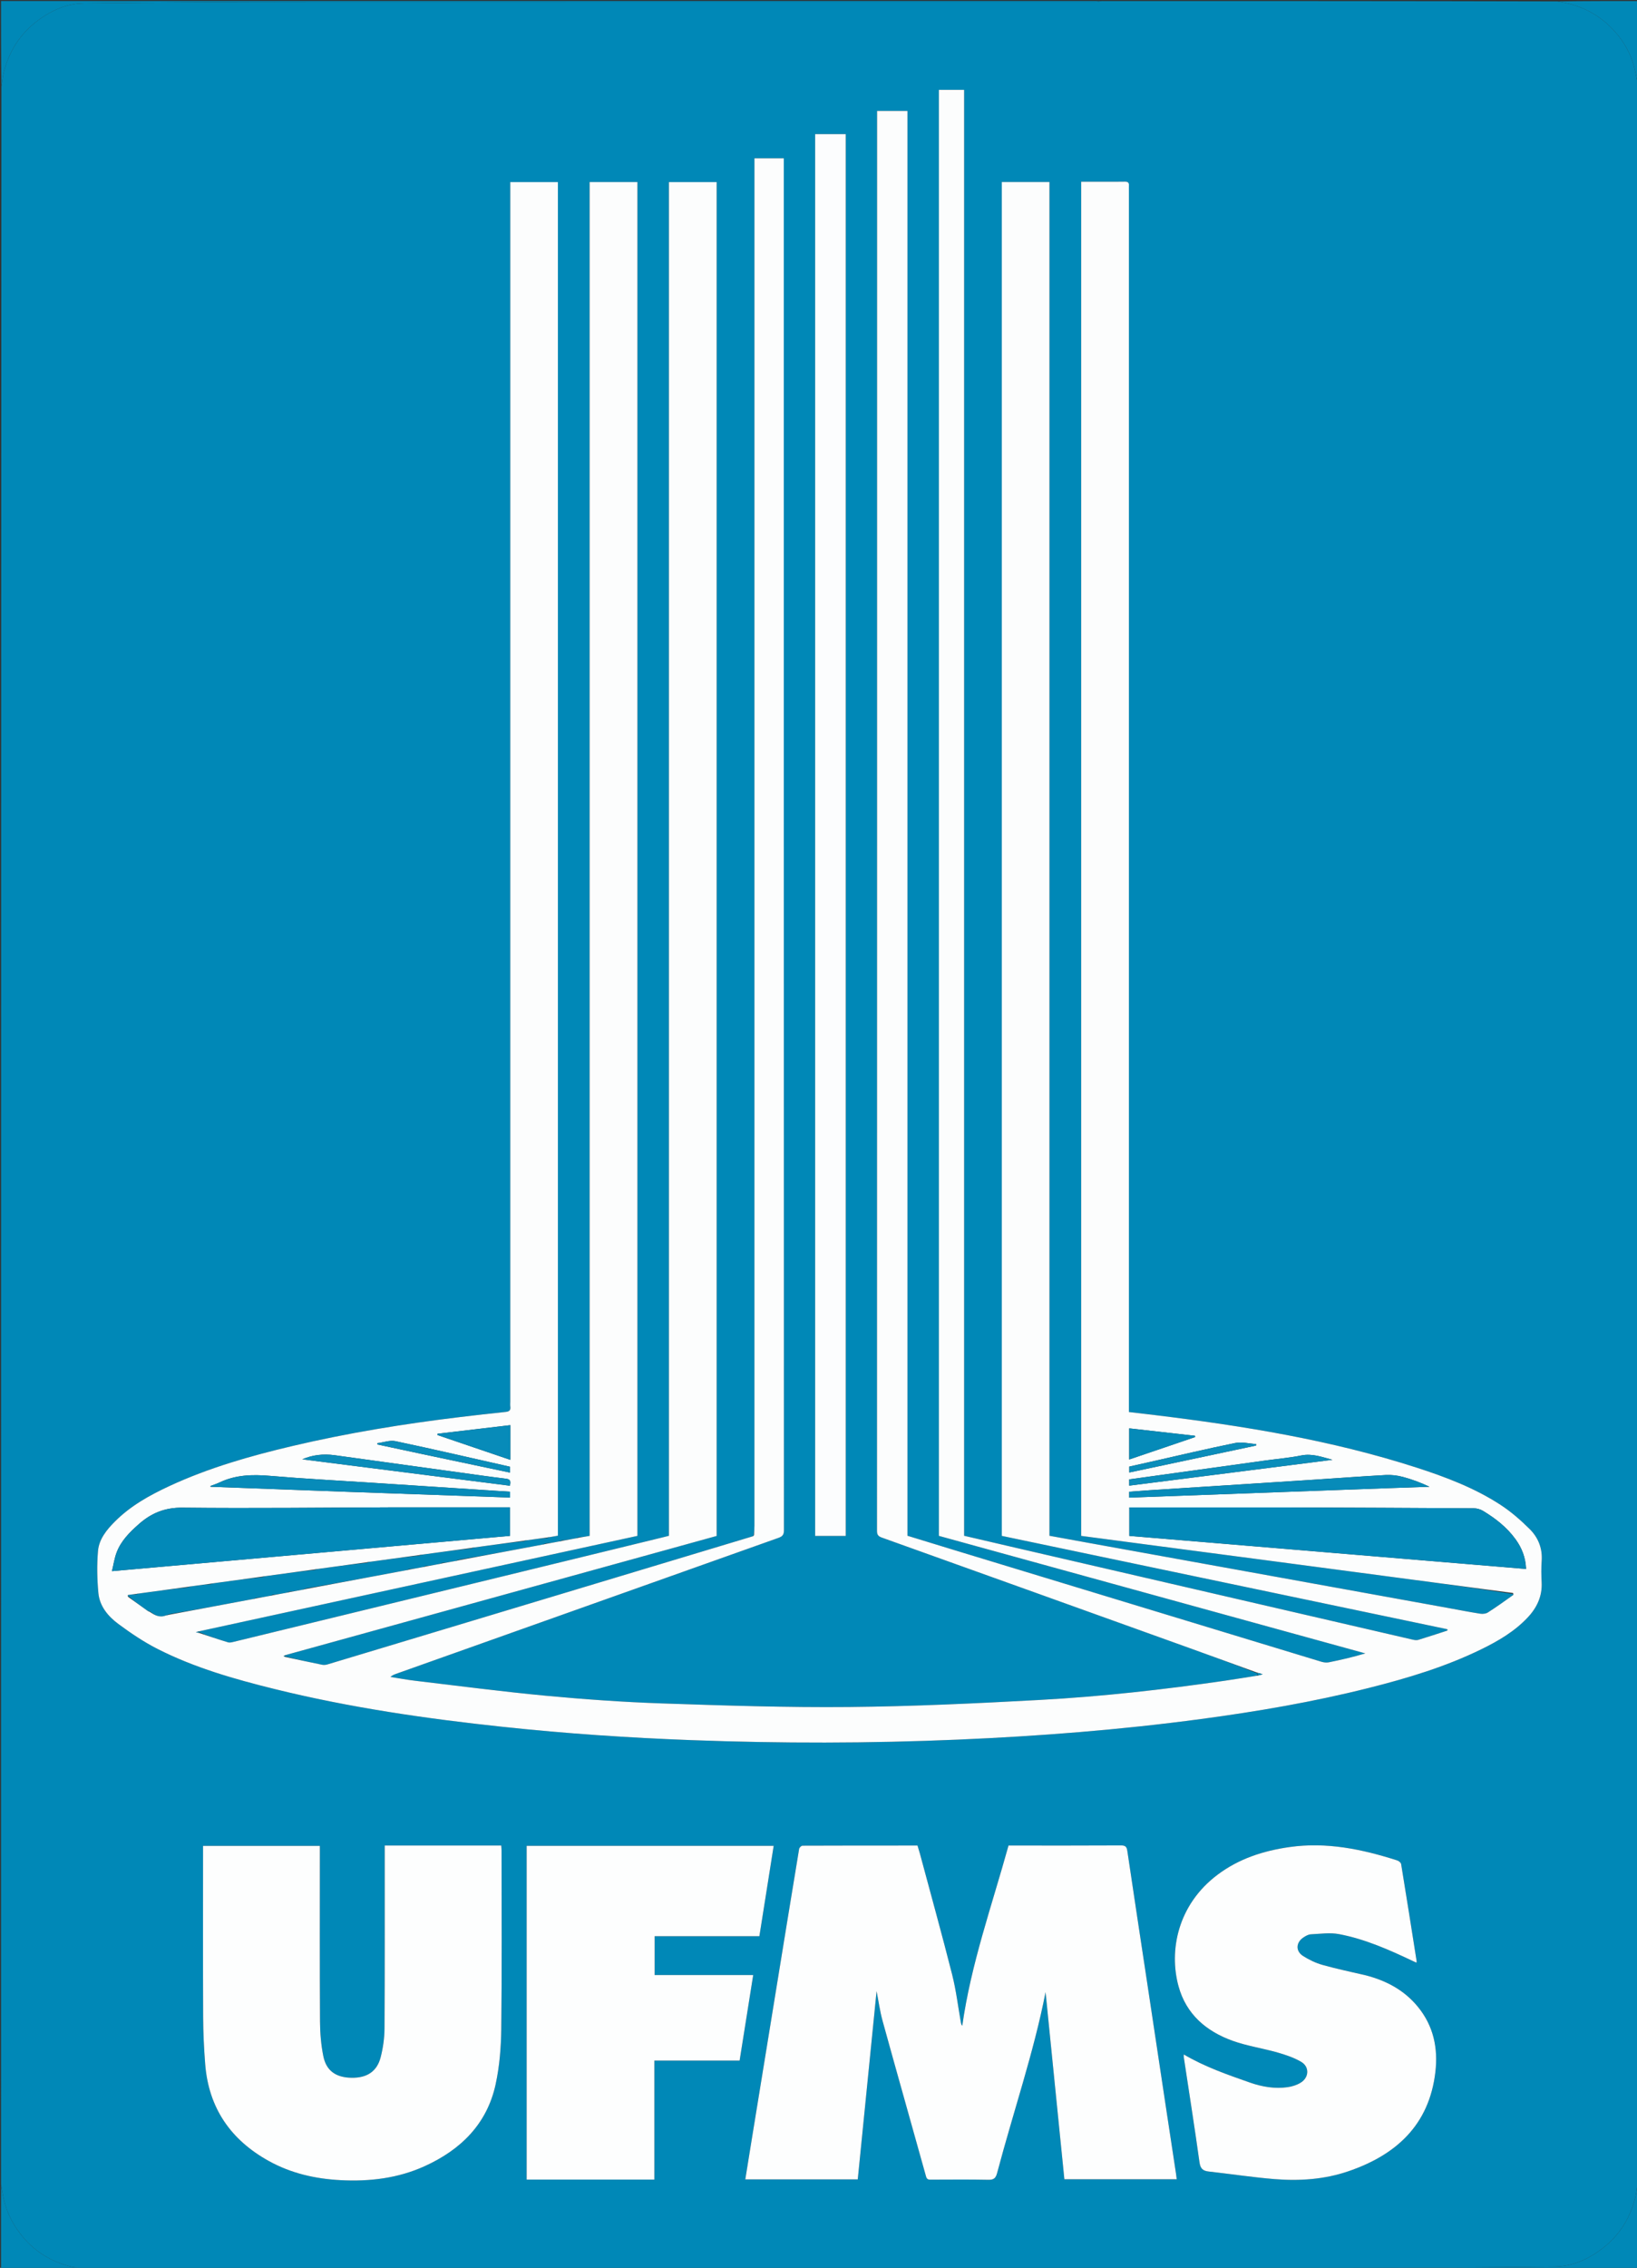 <svg version="1.1" id="Layer_1" xmlns="http://www.w3.org/2000/svg" xmlns:xlink="http://www.w3.org/1999/xlink" x="0px" y="0px" width="100%" viewBox="0 0 1596 2210" enable-background="new 0 0 1596 2210" xml:space="preserve">
<rect x="0" y="0" width="1596" height="2210" fill="#333333" stroke="none"/>
<path fill="#0088B7" opacity="1" stroke="none" d=" M1597,83   C1597,764.366 1597,1445.732 1596.62,2127.731   C1595.666,2132.578 1595.469,2136.884 1594.457,2140.989   C1589.49,2161.139 1579.143,2177.981 1562.672,2190.773   C1548.976,2201.41 1533.346,2208.573 1516.089,2208.779   C1443.683,2209.646 1371.267,2209.949 1298.854,2209.98   C1042.57,2210.093 786.285,2210.007 530.001,2210.041   C528.001,2210.042 526,2210.667 524,2211   C375.967,2211 227.935,2211 79.279,2210.626   C75.113,2209.682 71.495,2209.402 68.041,2208.493   C49.941,2203.729 34.645,2194.572 22.456,2180.09   C13.575,2169.538 7.28,2157.835 4.03,2144.501   C2.784,2139.391 1.996,2134.17 1,2129   C1,1447.634 1,766.268 1.38,84.269   C2.334,79.422 2.528,75.114 3.545,71.01   C8.534,50.875 18.803,34.002 35.32,21.213   C49.043,10.587 64.626,3.411 81.912,3.21   C154.319,2.368 226.734,2.051 299.147,2.02   C555.431,1.907 811.715,1.993 1067.999,1.958   C1069.999,1.958 1072,1.333 1074,1   C1222.033,1 1370.065,1 1518.719,1.373   C1521.278,2.026 1523.235,2.214 1525.151,2.602   C1545.277,6.684 1562.093,16.465 1575.516,32.019   C1583.687,41.487 1589.663,52.2 1592.946,64.272   C1594.62,70.427 1595.669,76.752 1597,83  M278.729,1612.881   C279.197,1612.709 279.655,1612.502 280.135,1612.37   C403.73,1578.24 527.327,1544.117 650.923,1509.99   C666.913,1505.575 682.899,1501.144 698.709,1496.77   C698.709,1056.666 698.709,616.992 698.709,177.45   C683.069,177.45 667.835,177.45 652.166,177.45   C652.166,617.378 652.166,1056.935 652.166,1496.599   C650.03,1497.145 648.284,1497.607 646.53,1498.035   C592.394,1511.231 538.259,1524.432 484.12,1537.614   C398.789,1558.389 313.455,1579.154 228.113,1599.884   C226.231,1600.342 224.044,1600.944 222.318,1600.422   C212.795,1597.54 203.37,1594.33 193.957,1590.6   C193.972,1590.39 193.986,1590.179 194.657,1589.541   C337.003,1558.577 479.35,1527.613 621.469,1496.698   C621.469,1056.503 621.469,616.933 621.469,177.382   C605.826,177.382 590.571,177.382 574.862,177.382   C574.862,617.278 574.862,1056.868 574.862,1496.673   C571.035,1497.327 567.615,1497.911 563.774,1498.033   C562.849,1498.339 561.925,1498.645 560.271,1499.299   C556.247,1500.039 552.222,1500.779 547.779,1501.051   C546.853,1501.354 545.927,1501.658 544.281,1502.316   C540.253,1503.051 536.226,1503.785 531.779,1504.051   C530.853,1504.354 529.927,1504.658 528.273,1505.318   C501.247,1510.377 474.221,1515.436 446.774,1520.032   C445.849,1520.339 444.925,1520.645 443.271,1521.299   C439.246,1522.031 435.22,1522.763 430.774,1523.032   C429.849,1523.339 428.925,1523.645 427.271,1524.299   C423.246,1525.039 419.222,1525.779 414.779,1526.051   C413.853,1526.354 412.927,1526.658 411.281,1527.316   C407.253,1528.05 403.226,1528.785 398.779,1529.051   C397.853,1529.354 396.927,1529.658 395.273,1530.318   C362.914,1536.377 330.555,1542.436 297.774,1548.032   C296.849,1548.339 295.925,1548.645 294.271,1549.299   C290.246,1550.031 286.22,1550.763 281.773,1551.032   C280.849,1551.342 279.924,1551.651 278.281,1552.316   C274.253,1553.05 270.226,1553.785 265.779,1554.051   C264.853,1554.354 263.927,1554.658 262.275,1555.317   C258.249,1556.051 254.224,1556.785 249.779,1557.051   C248.853,1557.355 247.927,1557.66 246.291,1558.327   C219.259,1563.383 192.227,1568.439 164.774,1573.033   C163.849,1573.339 162.925,1573.645 161.258,1574.302   C155.316,1576.8 150.65,1573.815 145.937,1570.185   C145.221,1569.958 144.506,1569.732 143.126,1569.245   C137.067,1564.875 131.009,1560.504 124.906,1555.239   C124.886,1554.941 124.867,1554.643 125.578,1554.099   C127.65,1553.868 129.722,1553.638 132.197,1553.891   C133.131,1553.625 134.065,1553.36 135.809,1552.828   C151.471,1550.688 167.132,1548.547 183.196,1546.891   C184.131,1546.626 185.065,1546.362 186.809,1545.832   C192.804,1545.017 198.798,1544.203 205.193,1543.876   C206.128,1543.613 207.064,1543.35 208.803,1542.813   C224.466,1540.672 240.129,1538.53 256.192,1536.876   C257.128,1536.614 258.064,1536.353 259.803,1535.818   C275.466,1533.675 291.129,1531.531 307.192,1529.876   C308.128,1529.615 309.064,1529.354 310.794,1528.82   C326.46,1526.677 342.126,1524.534 358.193,1522.878   C359.128,1522.616 360.064,1522.354 361.798,1521.82   C377.463,1519.68 393.128,1517.54 409.195,1515.885   C410.13,1515.621 411.065,1515.357 412.798,1514.823   C428.464,1512.684 444.129,1510.546 460.197,1508.891   C461.131,1508.625 462.065,1508.36 463.809,1507.828   C479.471,1505.688 495.132,1503.547 511.196,1501.89   C512.131,1501.626 513.065,1501.362 514.81,1500.832   C520.804,1500.017 526.798,1499.203 533.193,1498.876   C534.128,1498.613 535.064,1498.35 536.796,1497.814   C539.196,1497.375 541.596,1496.937 543.934,1496.51   C543.934,1056.59 543.934,617.027 543.934,177.42   C528.358,177.42 513.141,177.42 497.503,177.42   C497.503,180.233 497.503,182.709 497.503,185.184   C497.503,578.68 497.503,972.177 497.503,1365.673   C497.503,1367.339 497.315,1369.032 497.54,1370.667   C498.043,1374.328 496.491,1375.564 492.909,1375.928   C478.165,1377.424 463.439,1379.119 448.724,1380.892   C393.654,1387.526 338.962,1396.429 284.954,1409.156   C244.107,1418.782 203.815,1430.272 165.579,1447.954   C146.008,1457.004 127.245,1467.409 111.847,1482.89   C103.852,1490.928 96.512,1500.007 95.542,1511.44   C94.393,1524.976 94.668,1538.783 95.911,1552.328   C97.103,1565.309 105.469,1575.199 115.472,1582.602   C127.586,1591.567 140.266,1600.11 153.675,1606.913   C189.775,1625.23 228.538,1636.28 267.668,1645.939   C341.031,1664.049 415.631,1674.853 490.672,1682.84   C551.827,1689.35 613.168,1693.486 674.618,1695.765   C761.09,1698.974 847.562,1698.929 934.033,1695.245   C1013.302,1691.867 1092.316,1685.7 1170.977,1675.172   C1225.95,1667.814 1280.552,1658.469 1334.368,1644.931   C1372.162,1635.423 1409.427,1624.257 1444.57,1607.027   C1460.929,1599.007 1476.558,1589.834 1489.249,1576.422   C1498.45,1566.696 1503.761,1555.489 1503.032,1541.736   C1502.671,1534.922 1502.552,1528.041 1503.06,1521.246   C1503.983,1508.884 1499.669,1498.286 1491.287,1489.979   C1482.6,1481.368 1473.193,1473.145 1462.973,1466.484   C1437.569,1449.927 1409.33,1439.273 1380.618,1430.017   C1297.702,1403.288 1212.173,1389.476 1125.99,1378.987   C1117.625,1377.969 1109.25,1377.024 1100.638,1376.016   C1100.638,1372.932 1100.638,1370.453 1100.638,1367.974   C1100.638,973.977 1100.638,579.981 1100.638,185.985   C1100.638,184.318 1100.53,182.644 1100.658,180.987   C1100.894,177.925 1099.563,176.949 1096.549,177.021   C1089.22,177.196 1081.884,177.078 1074.551,177.078   C1067.77,177.077 1060.989,177.078 1054.09,177.078   C1054.09,617.252 1054.09,1056.833 1054.09,1496.697   C1077.742,1499.822 1101.147,1502.921 1124.555,1506.005   C1161.038,1510.811 1197.525,1515.591 1234.006,1520.408   C1273.128,1525.574 1312.246,1530.767 1351.366,1535.952   C1392.627,1541.421 1433.887,1546.896 1475.114,1553.305   C1475.109,1553.617 1475.103,1553.93 1474.818,1554.838   C1466.755,1560.391 1458.805,1566.123 1450.546,1571.368   C1448.569,1572.624 1445.461,1572.905 1443.047,1572.527   C1432.691,1570.909 1422.402,1568.867 1412.086,1566.998   C1353.951,1556.467 1295.816,1545.933 1237.678,1535.415   C1179.705,1524.927 1121.728,1514.459 1063.754,1503.974   C1050.37,1501.554 1036.993,1499.1 1023.16,1496.579   C1023.16,1056.648 1023.16,617.08 1023.16,177.361   C1007.386,177.361 992.153,177.361 976.697,177.361   C976.697,617.246 976.697,1056.846 976.697,1496.7   C1121.64,1527.052 1266.399,1557.366 1411.159,1587.68   C1411.155,1588.108 1411.152,1588.536 1411.149,1588.965   C1401.682,1592.02 1392.24,1595.16 1382.723,1598.049   C1381.106,1598.54 1379.102,1598.217 1377.378,1597.825   C1362.454,1594.431 1347.557,1590.921 1332.646,1587.472   C1218.054,1560.962 1103.461,1534.46 988.869,1507.95   C972.702,1504.209 956.542,1500.435 939.99,1496.586   C939.99,1026.705 939.99,557.127 939.99,87.526   C931.47,87.526 923.439,87.526 915.359,87.526   C915.359,557.413 915.359,1026.875 915.359,1496.685   C1054.004,1534.88 1192.555,1573.05 1331.106,1611.219   C1319.251,1614.789 1307.435,1617.501 1295.556,1619.901   C1293.259,1620.365 1290.583,1620.035 1288.303,1619.343   C1169.108,1583.165 1049.936,1546.913 930.765,1510.659   C915.535,1506.025 900.321,1501.341 884.728,1496.566   C884.728,1033.549 884.728,570.802 884.728,108.108   C874.653,108.108 865.075,108.108 855.111,108.108   C855.111,109.929 855.111,111.398 855.111,112.867   C855.111,572.529 855.117,1032.192 855.021,1491.854   C855.021,1495.72 856.343,1497.149 859.853,1498.406   C959.743,1534.161 1059.59,1570.038 1159.432,1605.927   C1181.643,1613.912 1203.811,1622.018 1226,1630.733   C1225.999,1631.398 1225.998,1632.063 1225.171,1632.968   C1214.812,1634.604 1204.47,1636.356 1194.092,1637.858   C1134.227,1646.518 1074.121,1653.29 1013.743,1656.576   C951.861,1659.943 889.893,1662.874 827.94,1663.457   C767.15,1664.028 706.31,1662.021 645.532,1659.962   C607.757,1658.681 569.98,1656.013 532.341,1652.489   C489.746,1648.5 447.3,1642.907 404.803,1637.89   C396.714,1636.935 388.691,1635.414 380.638,1634.153   C382.515,1632.523 384.34,1631.792 386.191,1631.134   C510.282,1587.007 634.37,1542.874 758.485,1498.816   C762.22,1497.49 764.311,1496.193 764.31,1491.416   C764.163,1047.432 764.174,603.448 764.174,159.464   C764.174,157.704 764.174,155.943 764.174,154.25   C754.255,154.25 745.025,154.25 735.551,154.25   C735.551,157.124 735.551,159.617 735.551,162.11   C735.551,603.594 735.552,1045.078 735.533,1486.562   C735.533,1489.706 735.264,1492.85 734.709,1496.236   C734.45,1496.423 734.215,1496.638 733.331,1497.218   C733.179,1497.286 733.033,1497.372 732.875,1497.42   C595.062,1538.931 457.25,1580.444 319.422,1621.904   C317.757,1622.405 315.803,1622.641 314.126,1622.301   C302.07,1619.856 290.051,1617.23 278.037,1614.163   C278.033,1613.83 278.024,1613.498 278.729,1612.881  M896.745,1805.798   C896.033,1803.44 895.32,1801.081 894.534,1798.478   C856.991,1798.478 819.678,1798.45 782.365,1798.613   C781.241,1798.618 779.324,1800.491 779.121,1801.716   C771.315,1848.838 763.669,1895.987 755.994,1943.13   C748.48,1989.289 740.954,2035.445 733.442,2081.604   C731.172,2095.552 728.934,2109.506 726.631,2123.772   C763.276,2123.772 799.531,2123.772 836.278,2123.772   C842.437,2062.2 848.578,2000.8 854.624,1940.355   C856.435,1949.48 857.816,1959.748 860.548,1969.642   C874.486,2020.132 888.812,2070.515 902.851,2120.977   C903.757,2124.234 905.642,2124.049 908.02,2124.046   C926.517,2124.022 945.02,2123.792 963.509,2124.183   C968.855,2124.297 970.797,2122.694 972.153,2117.571   C987.869,2058.173 1007.94,1999.939 1019.38,1941.327   C1025.373,2000.929 1031.548,2062.341 1037.712,2123.64   C1074.631,2123.64 1110.821,2123.64 1147.237,2123.64   C1146.983,2121.58 1146.82,2119.927 1146.571,2118.288   C1143.403,2097.388 1140.206,2076.492 1137.049,2055.591   C1130.885,2014.775 1124.753,1973.954 1118.586,1933.139   C1112.072,1890.02 1105.471,1846.913 1099.103,1803.773   C1098.496,1799.656 1097.254,1798.336 1092.947,1798.36   C1058.12,1798.556 1023.291,1798.47 988.462,1798.47   C986.823,1798.47 985.184,1798.47 983.247,1798.47   C967.072,1856.92 946.655,1913.886 938.176,1974.061   C937.25,1973.079 937.038,1972.201 936.88,1971.314   C934.078,1955.594 932.215,1939.637 928.302,1924.199   C918.335,1884.872 907.452,1845.777 896.745,1805.798  M408.5,1798.47   C397.433,1798.47 386.366,1798.47 375.083,1798.47   C375.083,1801.348 375.084,1803.339 375.083,1805.33   C375.066,1862.48 375.215,1919.63 374.865,1976.778   C374.807,1986.158 373.45,1995.757 371.099,2004.842   C367.499,2018.751 357.617,2025.035 342.629,2024.76   C327.471,2024.481 318.109,2018.036 315.215,2003.645   C313.002,1992.64 312.056,1981.216 311.992,1969.971   C311.678,1914.989 311.849,1860.004 311.849,1805.021   C311.849,1803.053 311.849,1801.086 311.849,1798.796   C273.712,1798.796 235.991,1798.796 197.964,1798.796   C197.964,1801.093 197.964,1803.08 197.964,1805.067   C197.964,1858.551 197.82,1912.036 198.056,1965.519   C198.123,1980.823 198.851,1996.157 200.043,2011.417   C203.39,2054.235 224.943,2085.366 262.189,2105.937   C283.871,2117.912 307.43,2123.269 332,2124.542   C360.305,2126.008 387.941,2122.763 413.966,2110.95   C449.153,2094.977 474.807,2069.899 483.218,2031.139   C487.034,2013.55 488.503,1995.176 488.713,1977.131   C489.391,1919.156 488.987,1861.168 488.986,1803.185   C488.986,1801.748 488.819,1800.311 488.705,1798.47   C462.097,1798.47 435.799,1798.47 408.5,1798.47  M1331.503,1924.951   C1317.427,1921.615 1303.235,1918.688 1289.324,1914.766   C1282.711,1912.902 1276.226,1909.781 1270.415,1906.079   C1263.014,1901.366 1263.425,1892.968 1270.724,1888.063   C1272.886,1886.61 1275.498,1885.094 1277.971,1884.972   C1287.207,1884.516 1296.76,1883.112 1305.669,1884.815   C1330.969,1889.649 1354.442,1900.079 1377.612,1911.077   C1378.69,1911.589 1379.786,1912.065 1380.992,1912.612   C1381.088,1911.843 1381.207,1911.506 1381.158,1911.195   C1376.174,1879.635 1371.219,1848.069 1366.045,1816.539   C1365.816,1815.148 1363.778,1813.458 1362.243,1812.966   C1328.045,1802.024 1293.416,1794.788 1257.156,1799.952   C1231.699,1803.577 1207.975,1811.222 1187.148,1826.84   C1147.918,1856.258 1139.594,1901.098 1148.986,1935.494   C1156.455,1962.846 1175.979,1979.438 1201.624,1988.69   C1215.771,1993.794 1230.943,1995.99 1245.472,2000.132   C1253.385,2002.387 1261.436,2005.079 1268.491,2009.181   C1276.835,2014.032 1276.354,2024.533 1268.035,2029.593   C1264.323,2031.852 1259.797,2033.308 1255.469,2033.919   C1242.863,2035.699 1230.499,2033.61 1218.617,2029.436   C1196.679,2021.731 1174.658,2014.155 1154.14,2002.053   C1154.14,2003.27 1154.04,2004.064 1154.155,2004.824   C1159.303,2038.889 1164.696,2072.92 1169.431,2107.042   C1170.301,2113.31 1172.701,2115.489 1178.497,2116.13   C1199.828,2118.491 1221.076,2121.765 1242.452,2123.504   C1266.842,2125.489 1291.209,2123.868 1314.532,2115.903   C1361.186,2099.972 1393.395,2070.801 1399.429,2019.175   C1402.162,1995.802 1397.589,1974.092 1382.221,1955.435   C1369.104,1939.512 1351.949,1930.27 1331.503,1924.951  M638.003,2111.49   C638.003,2077.092 638.003,2042.693 638.003,2008.014   C666.112,2008.014 693.408,2008.014 721.089,2008.014   C725.494,1980.293 729.863,1952.793 734.332,1924.663   C701.85,1924.663 670.115,1924.663 638.24,1924.663   C638.24,1911.881 638.24,1899.628 638.24,1886.811   C672.346,1886.811 706.218,1886.811 740.363,1886.811   C745.053,1857.18 749.663,1828.059 754.298,1798.777   C673.507,1798.777 593.591,1798.777 513.468,1798.777   C513.468,1907.296 513.468,2015.505 513.468,2123.98   C554.988,2123.98 596.226,2123.98 638.003,2123.98   C638.003,2120.06 638.003,2116.272 638.003,2111.49  M794.72,727.5   C794.72,983.755 794.72,1240.011 794.72,1496.742   C800.19,1496.742 804.99,1496.742 809.789,1496.742   C814.725,1496.742 819.66,1496.742 824.555,1496.742   C824.555,1040.907 824.555,585.844 824.555,130.687   C814.51,130.687 804.796,130.687 794.72,130.687   C794.72,329.551 794.72,528.026 794.72,727.5  z"/>
<path fill="#0088B7" opacity="1" stroke="none" d=" M524.469,2211   C526,2210.667 528.001,2210.042 530.001,2210.041   C786.285,2210.007 1042.57,2210.093 1298.854,2209.98   C1371.267,2209.949 1443.683,2209.646 1516.089,2208.779   C1533.346,2208.573 1548.976,2201.41 1562.672,2190.773   C1579.143,2177.981 1589.49,2161.139 1594.457,2140.989   C1595.469,2136.884 1595.666,2132.578 1596.62,2128.182   C1597,2155.656 1597,2183.312 1597,2211   C1239.646,2211 882.292,2211 524.469,2211  z"/>
<path fill="#0088B7" opacity="1" stroke="none" d=" M1073.531,1   C1072,1.333 1069.999,1.958 1067.999,1.958   C811.715,1.993 555.431,1.907 299.147,2.02   C226.734,2.051 154.319,2.368 81.912,3.21   C64.626,3.411 49.043,10.587 35.32,21.213   C18.803,34.002 8.534,50.875 3.545,71.01   C2.528,75.114 2.334,79.422 1.38,83.818   C1,56.344 1,28.688 1,1   C358.354,1 715.708,1 1073.531,1  z"/>
<path fill="#0088B7" opacity="1" stroke="none" d=" M1597,82.531   C1595.669,76.752 1594.62,70.427 1592.946,64.272   C1589.663,52.2 1583.687,41.487 1575.516,32.019   C1562.093,16.465 1545.277,6.684 1525.151,2.602   C1523.235,2.214 1521.278,2.026 1519.17,1.373   C1544.929,1 1570.857,1 1597,1   C1597,28.021 1597,55.042 1597,82.531  z"/>
<path fill="#0088B7" opacity="1" stroke="none" d=" M1,2129.469   C1.996,2134.17 2.784,2139.391 4.03,2144.501   C7.28,2157.835 13.575,2169.538 22.456,2180.09   C34.645,2194.572 49.941,2203.729 68.041,2208.493   C71.495,2209.402 75.113,2209.682 78.828,2210.626   C53.071,2211 27.143,2211 1,2211   C1,2183.979 1,2156.958 1,2129.469  z"/>
<path fill="#FCFDFD" opacity="1" stroke="none" d=" M255.792,1536.388   C240.129,1538.53 224.466,1540.672 208.079,1542.893   C206.5,1543.11 205.646,1543.249 204.792,1543.388   C198.798,1544.203 192.804,1545.017 186.082,1545.907   C184.501,1546.124 183.648,1546.265 182.794,1546.407   C167.132,1548.547 151.471,1550.688 135.082,1552.903   C133.501,1553.121 132.647,1553.264 131.794,1553.407   C129.722,1553.638 127.65,1553.868 124.861,1554.288   C124.412,1555.029 124.681,1555.581 124.95,1556.133   C131.009,1560.504 137.067,1564.875 143.632,1569.57   C144.76,1570.18 145.381,1570.465 146.003,1570.75   C150.65,1573.815 155.316,1576.8 161.955,1574.175   C163.5,1573.864 164.348,1573.68 165.195,1573.495   C192.227,1568.439 219.259,1563.383 246.972,1558.192   C248.501,1557.878 249.35,1557.698 250.198,1557.519   C254.224,1556.785 258.249,1556.051 262.963,1555.187   C264.501,1554.878 265.349,1554.698 266.198,1554.519   C270.226,1553.785 274.253,1553.05 278.967,1552.186   C280.5,1551.87 281.348,1551.682 282.195,1551.495   C286.22,1550.763 290.246,1550.031 294.962,1549.174   C296.5,1548.864 297.348,1548.68 298.195,1548.495   C330.555,1542.436 362.914,1536.377 395.963,1530.187   C397.501,1529.878 398.349,1529.698 399.198,1529.519   C403.226,1528.785 407.253,1528.05 411.966,1527.187   C413.501,1526.878 414.349,1526.698 415.198,1526.519   C419.222,1525.779 423.246,1525.039 427.962,1524.174   C429.5,1523.864 430.348,1523.68 431.195,1523.495   C435.22,1522.763 439.246,1522.031 443.962,1521.174   C445.5,1520.864 446.348,1520.68 447.195,1520.495   C474.221,1515.436 501.247,1510.377 528.963,1505.188   C530.501,1504.878 531.349,1504.698 532.198,1504.519   C536.226,1503.785 540.253,1503.051 544.966,1502.187   C546.501,1501.878 547.349,1501.698 548.198,1501.519   C552.222,1500.779 556.247,1500.039 560.962,1499.174   C562.5,1498.864 563.348,1498.68 564.195,1498.495   C567.615,1497.911 571.035,1497.327 574.862,1496.673   C574.862,1056.868 574.862,617.278 574.862,177.382   C590.571,177.382 605.826,177.382 621.469,177.382   C621.469,616.933 621.469,1056.503 621.469,1496.698   C479.35,1527.613 337.003,1558.577 194.043,1589.71   C192.902,1590.027 192.376,1590.175 191.004,1590.559   C192.531,1590.912 193.222,1591.072 193.912,1591.232   C203.37,1594.33 212.795,1597.54 222.318,1600.422   C224.044,1600.944 226.231,1600.342 228.113,1599.884   C313.455,1579.154 398.789,1558.389 484.12,1537.614   C538.259,1524.432 592.394,1511.231 646.53,1498.035   C648.284,1497.607 650.03,1497.145 652.166,1496.599   C652.166,1056.935 652.166,617.378 652.166,177.45   C667.835,177.45 683.069,177.45 698.709,177.45   C698.709,616.992 698.709,1056.666 698.709,1496.77   C682.899,1501.144 666.913,1505.575 650.923,1509.99   C527.327,1544.117 403.73,1578.24 280.135,1612.37   C279.655,1612.502 279.197,1612.709 278.1,1612.989   C277.176,1613.356 276.881,1613.616 276.586,1613.876   C277.064,1614.138 277.542,1614.4 278.02,1614.661   C290.051,1617.23 302.07,1619.856 314.126,1622.301   C315.803,1622.641 317.757,1622.405 319.422,1621.904   C457.25,1580.444 595.062,1538.931 732.875,1497.42   C733.033,1497.372 733.179,1497.286 733.957,1497.052   C734.763,1496.589 734.942,1496.292 735.121,1495.994   C735.264,1492.85 735.533,1489.706 735.533,1486.562   C735.552,1045.078 735.551,603.594 735.551,162.11   C735.551,159.617 735.551,157.124 735.551,154.25   C745.025,154.25 754.255,154.25 764.174,154.25   C764.174,155.943 764.174,157.704 764.174,159.464   C764.174,603.448 764.163,1047.432 764.31,1491.416   C764.311,1496.193 762.22,1497.49 758.485,1498.816   C634.37,1542.874 510.282,1587.007 386.191,1631.134   C384.34,1631.792 382.515,1632.523 380.638,1634.153   C388.691,1635.414 396.714,1636.935 404.803,1637.89   C447.3,1642.907 489.746,1648.5 532.341,1652.489   C569.98,1656.013 607.757,1658.681 645.532,1659.962   C706.31,1662.021 767.15,1664.028 827.94,1663.457   C889.893,1662.874 951.861,1659.943 1013.743,1656.576   C1074.121,1653.29 1134.227,1646.518 1194.092,1637.858   C1204.47,1636.356 1214.812,1634.604 1225.912,1632.882   C1227.844,1632.45 1229.037,1632.104 1231.089,1631.509   C1228.802,1630.861 1227.401,1630.465 1226,1630.068   C1203.811,1622.018 1181.643,1613.912 1159.432,1605.927   C1059.59,1570.038 959.743,1534.161 859.853,1498.406   C856.343,1497.149 855.021,1495.72 855.021,1491.854   C855.117,1032.192 855.111,572.529 855.111,112.867   C855.111,111.398 855.111,109.929 855.111,108.108   C865.075,108.108 874.653,108.108 884.728,108.108   C884.728,570.802 884.728,1033.549 884.728,1496.566   C900.321,1501.341 915.535,1506.025 930.765,1510.659   C1049.936,1546.913 1169.108,1583.165 1288.303,1619.343   C1290.583,1620.035 1293.259,1620.365 1295.556,1619.901   C1307.435,1617.501 1319.251,1614.789 1331.106,1611.219   C1192.555,1573.05 1054.004,1534.88 915.359,1496.685   C915.359,1026.875 915.359,557.413 915.359,87.526   C923.439,87.526 931.47,87.526 939.99,87.526   C939.99,557.127 939.99,1026.705 939.99,1496.586   C956.542,1500.435 972.702,1504.209 988.869,1507.95   C1103.461,1534.46 1218.054,1560.962 1332.646,1587.472   C1347.557,1590.921 1362.454,1594.431 1377.378,1597.825   C1379.102,1598.217 1381.106,1598.54 1382.723,1598.049   C1392.24,1595.16 1401.682,1592.02 1411.149,1588.965   C1411.152,1588.536 1411.155,1588.108 1411.159,1587.68   C1266.399,1557.366 1121.64,1527.052 976.697,1496.7   C976.697,1056.846 976.697,617.246 976.697,177.361   C992.153,177.361 1007.386,177.361 1023.16,177.361   C1023.16,617.08 1023.16,1056.648 1023.16,1496.579   C1036.993,1499.1 1050.37,1501.554 1063.754,1503.974   C1121.728,1514.459 1179.705,1524.927 1237.678,1535.415   C1295.816,1545.933 1353.951,1556.467 1412.086,1566.998   C1422.402,1568.867 1432.691,1570.909 1443.047,1572.527   C1445.461,1572.905 1448.569,1572.624 1450.546,1571.368   C1458.805,1566.123 1466.755,1560.391 1475.275,1554.358   C1475.538,1553.375 1475.343,1552.871 1475.148,1552.368   C1433.887,1546.896 1392.627,1541.421 1351.366,1535.952   C1312.246,1530.767 1273.128,1525.574 1234.006,1520.408   C1197.525,1515.591 1161.038,1510.811 1124.555,1506.005   C1101.147,1502.921 1077.742,1499.822 1054.09,1496.697   C1054.09,1056.833 1054.09,617.252 1054.09,177.078   C1060.989,177.078 1067.77,177.077 1074.551,177.078   C1081.884,177.078 1089.22,177.196 1096.549,177.021   C1099.563,176.949 1100.894,177.925 1100.658,180.987   C1100.53,182.644 1100.638,184.318 1100.638,185.985   C1100.638,579.981 1100.638,973.977 1100.638,1367.974   C1100.638,1370.453 1100.638,1372.932 1100.638,1376.016   C1109.25,1377.024 1117.625,1377.969 1125.99,1378.987   C1212.173,1389.476 1297.702,1403.288 1380.618,1430.017   C1409.33,1439.273 1437.569,1449.927 1462.973,1466.484   C1473.193,1473.145 1482.6,1481.368 1491.287,1489.979   C1499.669,1498.286 1503.983,1508.884 1503.06,1521.246   C1502.552,1528.041 1502.671,1534.922 1503.032,1541.736   C1503.761,1555.489 1498.45,1566.696 1489.249,1576.422   C1476.558,1589.834 1460.929,1599.007 1444.57,1607.027   C1409.427,1624.257 1372.162,1635.423 1334.368,1644.931   C1280.552,1658.469 1225.95,1667.814 1170.977,1675.172   C1092.316,1685.7 1013.302,1691.867 934.033,1695.245   C847.562,1698.929 761.09,1698.974 674.618,1695.765   C613.168,1693.486 551.827,1689.35 490.672,1682.84   C415.631,1674.853 341.031,1664.049 267.668,1645.939   C228.538,1636.28 189.775,1625.23 153.675,1606.913   C140.266,1600.11 127.586,1591.567 115.472,1582.602   C105.469,1575.199 97.103,1565.309 95.911,1552.328   C94.668,1538.783 94.393,1524.976 95.542,1511.44   C96.512,1500.007 103.852,1490.928 111.847,1482.89   C127.245,1467.409 146.008,1457.004 165.579,1447.954   C203.815,1430.272 244.107,1418.782 284.954,1409.156   C338.962,1396.429 393.654,1387.526 448.724,1380.892   C463.439,1379.119 478.165,1377.424 492.909,1375.928   C496.491,1375.564 498.043,1374.328 497.54,1370.667   C497.315,1369.032 497.503,1367.339 497.503,1365.673   C497.503,972.177 497.503,578.68 497.503,185.184   C497.503,182.709 497.503,180.233 497.503,177.42   C513.141,177.42 528.358,177.42 543.934,177.42   C543.934,617.027 543.934,1056.59 543.934,1496.51   C541.596,1496.937 539.196,1497.375 536.076,1497.893   C534.5,1498.11 533.646,1498.249 532.792,1498.388   C526.798,1499.203 520.804,1500.017 514.082,1500.907   C512.501,1501.124 511.647,1501.265 510.794,1501.407   C495.132,1503.547 479.471,1505.688 463.082,1507.903   C461.501,1508.121 460.647,1508.264 459.794,1508.407   C444.129,1510.546 428.464,1512.684 412.076,1514.901   C410.501,1515.119 409.647,1515.259 408.793,1515.4   C393.128,1517.54 377.463,1519.68 361.076,1521.899   C359.501,1522.116 358.647,1522.253 357.793,1522.39   C342.126,1524.534 326.46,1526.677 310.074,1528.899   C308.5,1529.115 307.646,1529.252 306.792,1529.388   C291.129,1531.531 275.466,1533.675 259.079,1535.897   C257.5,1536.113 256.646,1536.25 255.792,1536.388  M384.5,1468.86   C315.677,1469.118 246.846,1469.975 178.034,1469.216   C160.761,1469.026 147.571,1474.451 135.33,1485.275   C126.383,1493.186 117.981,1501.54 113.688,1512.91   C111.584,1518.481 110.736,1524.527 109.144,1531.081   C239.475,1519.529 368.177,1508.121 497.185,1496.686   C497.185,1487.225 497.185,1477.995 497.185,1468.857   C459.737,1468.857 422.619,1468.857 384.5,1468.86  M1257.5,1468.975   C1205.385,1468.975 1153.271,1468.975 1101.052,1468.975   C1101.052,1478.092 1101.052,1487.3 1101.052,1496.714   C1230.16,1507.469 1358.869,1518.191 1487.837,1528.935   C1487.411,1517.706 1483.68,1508.436 1477.611,1500.029   C1469.165,1488.331 1457.997,1479.675 1445.803,1472.311   C1443.267,1470.78 1439.952,1469.84 1436.987,1469.821   C1377.492,1469.435 1317.996,1469.224 1257.5,1468.975  M1352.82,1450.222   C1366.445,1449.759 1380.071,1449.297 1393.697,1448.834   C1385.144,1444.83 1376.582,1441.575 1367.775,1439.253   C1362.43,1437.843 1356.664,1437.103 1351.158,1437.395   C1328.375,1438.604 1305.623,1440.373 1282.853,1441.842   C1228.836,1445.327 1174.815,1448.753 1120.797,1452.222   C1114.193,1452.646 1107.595,1453.186 1100.926,1453.678   C1100.926,1455.743 1100.926,1457.322 1100.926,1459.411   C1184.791,1456.354 1268.334,1453.308 1352.82,1450.222  M337.646,1453.72   C390.814,1455.592 443.982,1457.465 497.301,1459.342   C497.301,1457.093 497.301,1455.649 497.301,1453.652   C491.851,1453.309 486.575,1452.987 481.301,1452.644   C442.094,1450.093 402.887,1447.544 363.681,1444.983   C330.123,1442.79 296.526,1441.046 263.025,1438.187   C245.96,1436.73 229.591,1437.201 213.899,1444.699   C211.069,1446.051 208.039,1446.984 205.101,1448.111   C205.202,1448.355 205.303,1448.599 205.404,1448.843   C249.164,1450.456 292.925,1452.069 337.646,1453.72  M445.1,1434.494   C405.539,1429.028 365.983,1423.527 326.414,1418.116   C314.846,1416.535 304.366,1417.896 294.705,1422.08   C362.574,1430.708 429.819,1439.257 497.135,1447.815   C497.935,1443.904 497.985,1441.55 493.471,1441.004   C477.614,1439.087 461.799,1436.81 445.1,1434.494  M1233.741,1423.235   C1189.462,1429.372 1145.184,1435.509 1100.934,1441.642   C1100.934,1443.903 1100.934,1445.651 1100.934,1447.745   C1167.24,1439.316 1233.173,1430.935 1299.106,1422.554   C1288.999,1419.903 1279.381,1416.18 1268.714,1418.331   C1257.485,1420.596 1245.997,1421.576 1233.741,1423.235  M497.535,1410.463   C497.535,1403.407 497.535,1396.351 497.535,1388.802   C473.251,1391.668 449.899,1394.424 426.547,1397.18   C426.504,1397.588 426.462,1397.995 426.42,1398.402   C449.861,1406.379 473.303,1414.357 497.535,1422.604   C497.535,1418.33 497.535,1414.889 497.535,1410.463  M1135.929,1410.343   C1145.706,1407.019 1155.483,1403.695 1165.26,1400.371   C1165.195,1399.97 1165.13,1399.568 1165.065,1399.167   C1143.771,1396.762 1122.477,1394.359 1100.926,1391.925   C1100.926,1402.312 1100.926,1412.02 1100.926,1422.245   C1112.638,1418.292 1123.923,1414.483 1135.929,1410.343  M410.694,1416.772   C439.432,1422.837 468.171,1428.903 497.242,1435.039   C497.242,1432.909 497.242,1431.168 497.242,1429.318   C459.886,1420.892 422.841,1412.281 385.637,1404.423   C380.105,1403.254 373.824,1405.631 367.89,1406.368   C367.932,1406.789 367.975,1407.209 368.017,1407.63   C381.971,1410.601 395.925,1413.572 410.694,1416.772  M1120.263,1424.864   C1113.808,1426.308 1107.354,1427.751 1100.999,1429.172   C1100.999,1431.251 1100.999,1432.953 1100.999,1434.936   C1142.487,1426.122 1183.541,1417.401 1224.595,1408.679   C1224.616,1408.194 1224.638,1407.708 1224.66,1407.222   C1217.844,1406.797 1210.727,1404.893 1204.262,1406.204   C1176.431,1411.849 1148.792,1418.437 1120.263,1424.864  z"/>
<path fill="#FDFEFE" opacity="1" stroke="none" d=" M896.84,1806.194   C907.452,1845.777 918.335,1884.872 928.302,1924.199   C932.215,1939.637 934.078,1955.594 936.88,1971.314   C937.038,1972.201 937.25,1973.079 938.176,1974.061   C946.655,1913.886 967.072,1856.92 983.247,1798.47   C985.184,1798.47 986.823,1798.47 988.462,1798.47   C1023.291,1798.47 1058.12,1798.556 1092.947,1798.36   C1097.254,1798.336 1098.496,1799.656 1099.103,1803.773   C1105.471,1846.913 1112.072,1890.02 1118.586,1933.139   C1124.753,1973.954 1130.885,2014.775 1137.049,2055.591   C1140.206,2076.492 1143.403,2097.388 1146.571,2118.288   C1146.82,2119.927 1146.983,2121.58 1147.237,2123.64   C1110.821,2123.64 1074.631,2123.64 1037.712,2123.64   C1031.548,2062.341 1025.373,2000.929 1019.38,1941.327   C1007.94,1999.939 987.869,2058.173 972.153,2117.571   C970.797,2122.694 968.855,2124.297 963.509,2124.183   C945.02,2123.792 926.517,2124.022 908.02,2124.046   C905.642,2124.049 903.757,2124.234 902.851,2120.977   C888.812,2070.515 874.486,2020.132 860.548,1969.642   C857.816,1959.748 856.435,1949.48 854.624,1940.355   C848.578,2000.8 842.437,2062.2 836.278,2123.772   C799.531,2123.772 763.276,2123.772 726.631,2123.772   C728.934,2109.506 731.172,2095.552 733.442,2081.604   C740.954,2035.445 748.48,1989.289 755.994,1943.13   C763.669,1895.987 771.315,1848.838 779.121,1801.716   C779.324,1800.491 781.241,1798.618 782.365,1798.613   C819.678,1798.45 856.991,1798.478 894.534,1798.478   C895.32,1801.081 896.033,1803.44 896.84,1806.194  z"/>
<path fill="#FDFEFE" opacity="1" stroke="none" d=" M409,1798.47   C435.799,1798.47 462.097,1798.47 488.705,1798.47   C488.819,1800.311 488.986,1801.748 488.986,1803.185   C488.987,1861.168 489.391,1919.156 488.713,1977.131   C488.503,1995.176 487.034,2013.55 483.218,2031.139   C474.807,2069.899 449.153,2094.977 413.966,2110.95   C387.941,2122.763 360.305,2126.008 332,2124.542   C307.43,2123.269 283.871,2117.912 262.189,2105.937   C224.943,2085.366 203.39,2054.235 200.043,2011.417   C198.851,1996.157 198.123,1980.823 198.056,1965.519   C197.82,1912.036 197.964,1858.551 197.964,1805.067   C197.964,1803.08 197.964,1801.093 197.964,1798.796   C235.991,1798.796 273.712,1798.796 311.849,1798.796   C311.849,1801.086 311.849,1803.053 311.849,1805.021   C311.849,1860.004 311.678,1914.989 311.992,1969.971   C312.056,1981.216 313.002,1992.64 315.215,2003.645   C318.109,2018.036 327.471,2024.481 342.629,2024.76   C357.617,2025.035 367.499,2018.751 371.099,2004.842   C373.45,1995.757 374.807,1986.158 374.865,1976.778   C375.215,1919.63 375.066,1862.48 375.083,1805.33   C375.084,1803.339 375.083,1801.348 375.083,1798.47   C386.366,1798.47 397.433,1798.47 409,1798.47  z"/>
<path fill="#FDFEFE" opacity="1" stroke="none" d=" M1331.908,1925.021   C1351.949,1930.27 1369.104,1939.512 1382.221,1955.435   C1397.589,1974.092 1402.162,1995.802 1399.429,2019.175   C1393.395,2070.801 1361.186,2099.972 1314.532,2115.903   C1291.209,2123.868 1266.842,2125.489 1242.452,2123.504   C1221.076,2121.765 1199.828,2118.491 1178.497,2116.13   C1172.701,2115.489 1170.301,2113.31 1169.431,2107.042   C1164.696,2072.92 1159.303,2038.889 1154.155,2004.824   C1154.04,2004.064 1154.14,2003.27 1154.14,2002.053   C1174.658,2014.155 1196.679,2021.731 1218.617,2029.436   C1230.499,2033.61 1242.863,2035.699 1255.469,2033.919   C1259.797,2033.308 1264.323,2031.852 1268.035,2029.593   C1276.354,2024.533 1276.835,2014.032 1268.491,2009.181   C1261.436,2005.079 1253.385,2002.387 1245.472,2000.132   C1230.943,1995.99 1215.771,1993.794 1201.624,1988.69   C1175.979,1979.438 1156.455,1962.846 1148.986,1935.494   C1139.594,1901.098 1147.918,1856.258 1187.148,1826.84   C1207.975,1811.222 1231.699,1803.577 1257.156,1799.952   C1293.416,1794.788 1328.045,1802.024 1362.243,1812.966   C1363.778,1813.458 1365.816,1815.148 1366.045,1816.539   C1371.219,1848.069 1376.174,1879.635 1381.158,1911.195   C1381.207,1911.506 1381.088,1911.843 1380.992,1912.612   C1379.786,1912.065 1378.69,1911.589 1377.612,1911.077   C1354.442,1900.079 1330.969,1889.649 1305.669,1884.815   C1296.76,1883.112 1287.207,1884.516 1277.971,1884.972   C1275.498,1885.094 1272.886,1886.61 1270.724,1888.063   C1263.425,1892.968 1263.014,1901.366 1270.415,1906.079   C1276.226,1909.781 1282.711,1912.902 1289.324,1914.766   C1303.235,1918.688 1317.427,1921.615 1331.908,1925.021  z"/>
<path fill="#FDFEFE" opacity="1" stroke="none" d=" M638.003,2111.987   C638.003,2116.272 638.003,2120.06 638.003,2123.98   C596.226,2123.98 554.988,2123.98 513.468,2123.98   C513.468,2015.505 513.468,1907.296 513.468,1798.777   C593.591,1798.777 673.507,1798.777 754.298,1798.777   C749.663,1828.059 745.053,1857.18 740.363,1886.811   C706.218,1886.811 672.346,1886.811 638.24,1886.811   C638.24,1899.628 638.24,1911.881 638.24,1924.663   C670.115,1924.663 701.85,1924.663 734.332,1924.663   C729.863,1952.793 725.494,1980.293 721.089,2008.014   C693.408,2008.014 666.112,2008.014 638.003,2008.014   C638.003,2042.693 638.003,2077.092 638.003,2111.987  z"/>
<path fill="#FCFDFE" opacity="1" stroke="none" d=" M794.72,727   C794.72,528.026 794.72,329.551 794.72,130.687   C804.796,130.687 814.51,130.687 824.555,130.687   C824.555,585.844 824.555,1040.907 824.555,1496.742   C819.66,1496.742 814.725,1496.742 809.789,1496.742   C804.99,1496.742 800.19,1496.742 794.72,1496.742   C794.72,1240.011 794.72,983.755 794.72,727  z"/>
<path fill="#0189B7" opacity="1" stroke="none" d=" M1226,1630.4   C1227.401,1630.465 1228.802,1630.861 1231.089,1631.509   C1229.037,1632.104 1227.844,1632.45 1226.324,1632.762   C1225.998,1632.063 1225.999,1631.398 1226,1630.4  z"/>
<path fill="#0088B7" opacity="1" stroke="none" d=" M281.984,1551.264   C281.348,1551.682 280.5,1551.87 279.327,1552.009   C279.924,1551.651 280.849,1551.342 281.984,1551.264  z"/>
<path fill="#0088B7" opacity="1" stroke="none" d=" M164.985,1573.264   C164.348,1573.68 163.5,1573.864 162.326,1574   C162.925,1573.645 163.849,1573.339 164.985,1573.264  z"/>
<path fill="#0088B7" opacity="1" stroke="none" d=" M249.989,1557.285   C249.35,1557.698 248.501,1557.878 247.326,1558.011   C247.927,1557.66 248.853,1557.355 249.989,1557.285  z"/>
<path fill="#0088B7" opacity="1" stroke="none" d=" M265.989,1554.285   C265.349,1554.698 264.501,1554.878 263.326,1555.009   C263.927,1554.658 264.853,1554.354 265.989,1554.285  z"/>
<path fill="#0088B7" opacity="1" stroke="none" d=" M131.995,1553.649   C132.647,1553.264 133.501,1553.121 134.677,1553.037   C134.065,1553.36 133.131,1553.625 131.995,1553.649  z"/>
<path fill="#0088B7" opacity="1" stroke="none" d=" M563.984,1498.264   C563.348,1498.68 562.5,1498.864 561.326,1499   C561.925,1498.645 562.849,1498.339 563.984,1498.264  z"/>
<path fill="#0088B7" opacity="1" stroke="none" d=" M297.984,1548.264   C297.348,1548.68 296.5,1548.864 295.326,1549   C295.925,1548.645 296.849,1548.339 297.984,1548.264  z"/>
<path fill="#0088B7" opacity="1" stroke="none" d=" M182.995,1546.649   C183.648,1546.265 184.501,1546.124 185.677,1546.04   C185.065,1546.362 184.131,1546.626 182.995,1546.649  z"/>
<path fill="#0088B7" opacity="1" stroke="none" d=" M255.992,1536.632   C256.646,1536.25 257.5,1536.113 258.677,1536.033   C258.064,1536.353 257.128,1536.614 255.992,1536.632  z"/>
<path fill="#0088B7" opacity="1" stroke="none" d=" M532.992,1498.632   C533.646,1498.249 534.5,1498.11 535.677,1498.029   C535.064,1498.35 534.128,1498.613 532.992,1498.632  z"/>
<path fill="#0088B7" opacity="1" stroke="none" d=" M547.989,1501.285   C547.349,1501.698 546.501,1501.878 545.326,1502.009   C545.927,1501.658 546.853,1501.354 547.989,1501.285  z"/>
<path fill="#0088B7" opacity="1" stroke="none" d=" M510.995,1501.649   C511.647,1501.265 512.501,1501.124 513.677,1501.04   C513.065,1501.362 512.131,1501.626 510.995,1501.649  z"/>
<path fill="#0088B7" opacity="1" stroke="none" d=" M531.989,1504.285   C531.349,1504.698 530.501,1504.878 529.326,1505.009   C529.927,1504.658 530.853,1504.354 531.989,1504.285  z"/>
<path fill="#0088B7" opacity="1" stroke="none" d=" M459.995,1508.649   C460.647,1508.264 461.501,1508.121 462.677,1508.037   C462.065,1508.36 461.131,1508.625 459.995,1508.649  z"/>
<path fill="#0088B7" opacity="1" stroke="none" d=" M408.994,1515.642   C409.647,1515.259 410.501,1515.119 411.677,1515.036   C411.065,1515.357 410.13,1515.621 408.994,1515.642  z"/>
<path fill="#0088B7" opacity="1" stroke="none" d=" M446.984,1520.264   C446.348,1520.68 445.5,1520.864 444.326,1521   C444.925,1520.645 445.849,1520.339 446.984,1520.264  z"/>
<path fill="#0088B7" opacity="1" stroke="none" d=" M357.993,1522.634   C358.647,1522.253 359.501,1522.116 360.677,1522.036   C360.064,1522.354 359.128,1522.616 357.993,1522.634  z"/>
<path fill="#0088B7" opacity="1" stroke="none" d=" M430.984,1523.264   C430.348,1523.68 429.5,1523.864 428.326,1524   C428.925,1523.645 429.849,1523.339 430.984,1523.264  z"/>
<path fill="#0088B7" opacity="1" stroke="none" d=" M414.989,1526.285   C414.349,1526.698 413.501,1526.878 412.326,1527.009   C412.927,1526.658 413.853,1526.354 414.989,1526.285  z"/>
<path fill="#0088B7" opacity="1" stroke="none" d=" M398.989,1529.285   C398.349,1529.698 397.501,1529.878 396.326,1530.009   C396.927,1529.658 397.853,1529.354 398.989,1529.285  z"/>
<path fill="#0088B7" opacity="1" stroke="none" d=" M306.992,1529.632   C307.646,1529.252 308.5,1529.115 309.677,1529.036   C309.064,1529.354 308.128,1529.615 306.992,1529.632  z"/>
<path fill="#0088B7" opacity="1" stroke="none" d=" M204.992,1543.632   C205.646,1543.249 206.5,1543.11 207.677,1543.029   C207.064,1543.35 206.128,1543.613 204.992,1543.632  z"/>
<path fill="#0088B7" opacity="1" stroke="none" d=" M145.97,1570.467   C145.381,1570.465 144.76,1570.18 143.964,1569.7   C144.506,1569.732 145.221,1569.958 145.97,1570.467  z"/>
<path fill="#0B8DBA" opacity="1" stroke="none" d=" M278.028,1614.412   C277.542,1614.4 277.064,1614.138 276.586,1613.876   C276.881,1613.616 277.176,1613.356 277.741,1613.131   C278.024,1613.498 278.033,1613.83 278.028,1614.412  z"/>
<path fill="#0189B7" opacity="1" stroke="none" d=" M193.935,1590.916   C193.222,1591.072 192.531,1590.912 191.004,1590.559   C192.376,1590.175 192.902,1590.027 193.715,1589.924   C193.986,1590.179 193.972,1590.39 193.935,1590.916  z"/>
<path fill="#0B8DBA" opacity="1" stroke="none" d=" M734.915,1496.115   C734.942,1496.292 734.763,1496.589 734.294,1496.883   C734.215,1496.638 734.45,1496.423 734.915,1496.115  z"/>
<path fill="#0088B7" opacity="1" stroke="none" d=" M124.928,1555.686   C124.681,1555.581 124.412,1555.029 124.495,1554.411   C124.867,1554.643 124.886,1554.941 124.928,1555.686  z"/>
<path fill="#058AB8" opacity="1" stroke="none" d=" M1475.131,1552.836   C1475.343,1552.871 1475.538,1553.375 1475.415,1554.06   C1475.103,1553.93 1475.109,1553.617 1475.131,1552.836  z"/>
<path fill="#0289B8" opacity="1" stroke="none" d=" M385,1468.859   C422.619,1468.857 459.737,1468.857 497.185,1468.857   C497.185,1477.995 497.185,1487.225 497.185,1496.686   C368.177,1508.121 239.475,1519.529 109.144,1531.081   C110.736,1524.527 111.584,1518.481 113.688,1512.91   C117.981,1501.54 126.383,1493.186 135.33,1485.275   C147.571,1474.451 160.761,1469.026 178.034,1469.216   C246.846,1469.975 315.677,1469.118 385,1468.859  z"/>
<path fill="#0289B8" opacity="1" stroke="none" d=" M1258,1468.976   C1317.996,1469.224 1377.492,1469.435 1436.987,1469.821   C1439.952,1469.84 1443.267,1470.78 1445.803,1472.311   C1457.997,1479.675 1469.165,1488.331 1477.611,1500.029   C1483.68,1508.436 1487.411,1517.706 1487.837,1528.935   C1358.869,1518.191 1230.16,1507.469 1101.052,1496.714   C1101.052,1487.3 1101.052,1478.092 1101.052,1468.975   C1153.271,1468.975 1205.385,1468.975 1258,1468.976  z"/>
<path fill="#078BB9" opacity="1" stroke="none" d=" M1352.349,1450.243   C1268.334,1453.308 1184.791,1456.354 1100.926,1459.411   C1100.926,1457.322 1100.926,1455.743 1100.926,1453.678   C1107.595,1453.186 1114.193,1452.646 1120.797,1452.222   C1174.815,1448.753 1228.836,1445.327 1282.853,1441.842   C1305.623,1440.373 1328.375,1438.604 1351.158,1437.395   C1356.664,1437.103 1362.43,1437.843 1367.775,1439.253   C1376.582,1441.575 1385.144,1444.83 1393.697,1448.834   C1380.071,1449.297 1366.445,1449.759 1352.349,1450.243  z"/>
<path fill="#078BB9" opacity="1" stroke="none" d=" M337.165,1453.701   C292.925,1452.069 249.164,1450.456 205.404,1448.843   C205.303,1448.599 205.202,1448.355 205.101,1448.111   C208.039,1446.984 211.069,1446.051 213.899,1444.699   C229.591,1437.201 245.96,1436.73 263.025,1438.187   C296.526,1441.046 330.123,1442.79 363.681,1444.983   C402.887,1447.544 442.094,1450.093 481.301,1452.644   C486.575,1452.987 491.851,1453.309 497.301,1453.652   C497.301,1455.649 497.301,1457.093 497.301,1459.342   C443.982,1457.465 390.814,1455.592 337.165,1453.701  z"/>
<path fill="#0B8DBA" opacity="1" stroke="none" d=" M445.534,1434.582   C461.799,1436.81 477.614,1439.087 493.471,1441.004   C497.985,1441.55 497.935,1443.904 497.135,1447.815   C429.819,1439.257 362.574,1430.708 294.705,1422.08   C304.366,1417.896 314.846,1416.535 326.414,1418.116   C365.983,1423.527 405.539,1429.028 445.534,1434.582  z"/>
<path fill="#0B8DBA" opacity="1" stroke="none" d=" M1234.182,1423.176   C1245.997,1421.576 1257.485,1420.596 1268.714,1418.331   C1279.381,1416.18 1288.999,1419.903 1299.106,1422.554   C1233.173,1430.935 1167.24,1439.316 1100.934,1447.745   C1100.934,1445.651 1100.934,1443.903 1100.934,1441.642   C1145.184,1435.509 1189.462,1429.372 1234.182,1423.176  z"/>
<path fill="#078BB9" opacity="1" stroke="none" d=" M497.535,1410.955   C497.535,1414.889 497.535,1418.33 497.535,1422.604   C473.303,1414.357 449.861,1406.379 426.42,1398.402   C426.462,1397.995 426.504,1397.588 426.547,1397.18   C449.899,1394.424 473.251,1391.668 497.535,1388.802   C497.535,1396.351 497.535,1403.407 497.535,1410.955  z"/>
<path fill="#058AB8" opacity="1" stroke="none" d=" M1135.568,1410.509   C1123.923,1414.483 1112.638,1418.292 1100.926,1422.245   C1100.926,1412.02 1100.926,1402.312 1100.926,1391.925   C1122.477,1394.359 1143.771,1396.762 1165.065,1399.167   C1165.13,1399.568 1165.195,1399.97 1165.26,1400.371   C1155.483,1403.695 1145.706,1407.019 1135.568,1410.509  z"/>
<path fill="#0B8DBA" opacity="1" stroke="none" d=" M410.286,1416.657   C395.925,1413.572 381.971,1410.601 368.017,1407.63   C367.975,1407.209 367.932,1406.789 367.89,1406.368   C373.824,1405.631 380.105,1403.254 385.637,1404.423   C422.841,1412.281 459.886,1420.892 497.242,1429.318   C497.242,1431.168 497.242,1432.909 497.242,1435.039   C468.171,1428.903 439.432,1422.837 410.286,1416.657  z"/>
<path fill="#0B8DBA" opacity="1" stroke="none" d=" M1120.673,1424.772   C1148.792,1418.437 1176.431,1411.849 1204.262,1406.204   C1210.727,1404.893 1217.844,1406.797 1224.66,1407.222   C1224.638,1407.708 1224.616,1408.194 1224.595,1408.679   C1183.541,1417.401 1142.487,1426.122 1100.999,1434.936   C1100.999,1432.953 1100.999,1431.251 1100.999,1429.172   C1107.354,1427.751 1113.808,1426.308 1120.673,1424.772  z"/>
</svg>